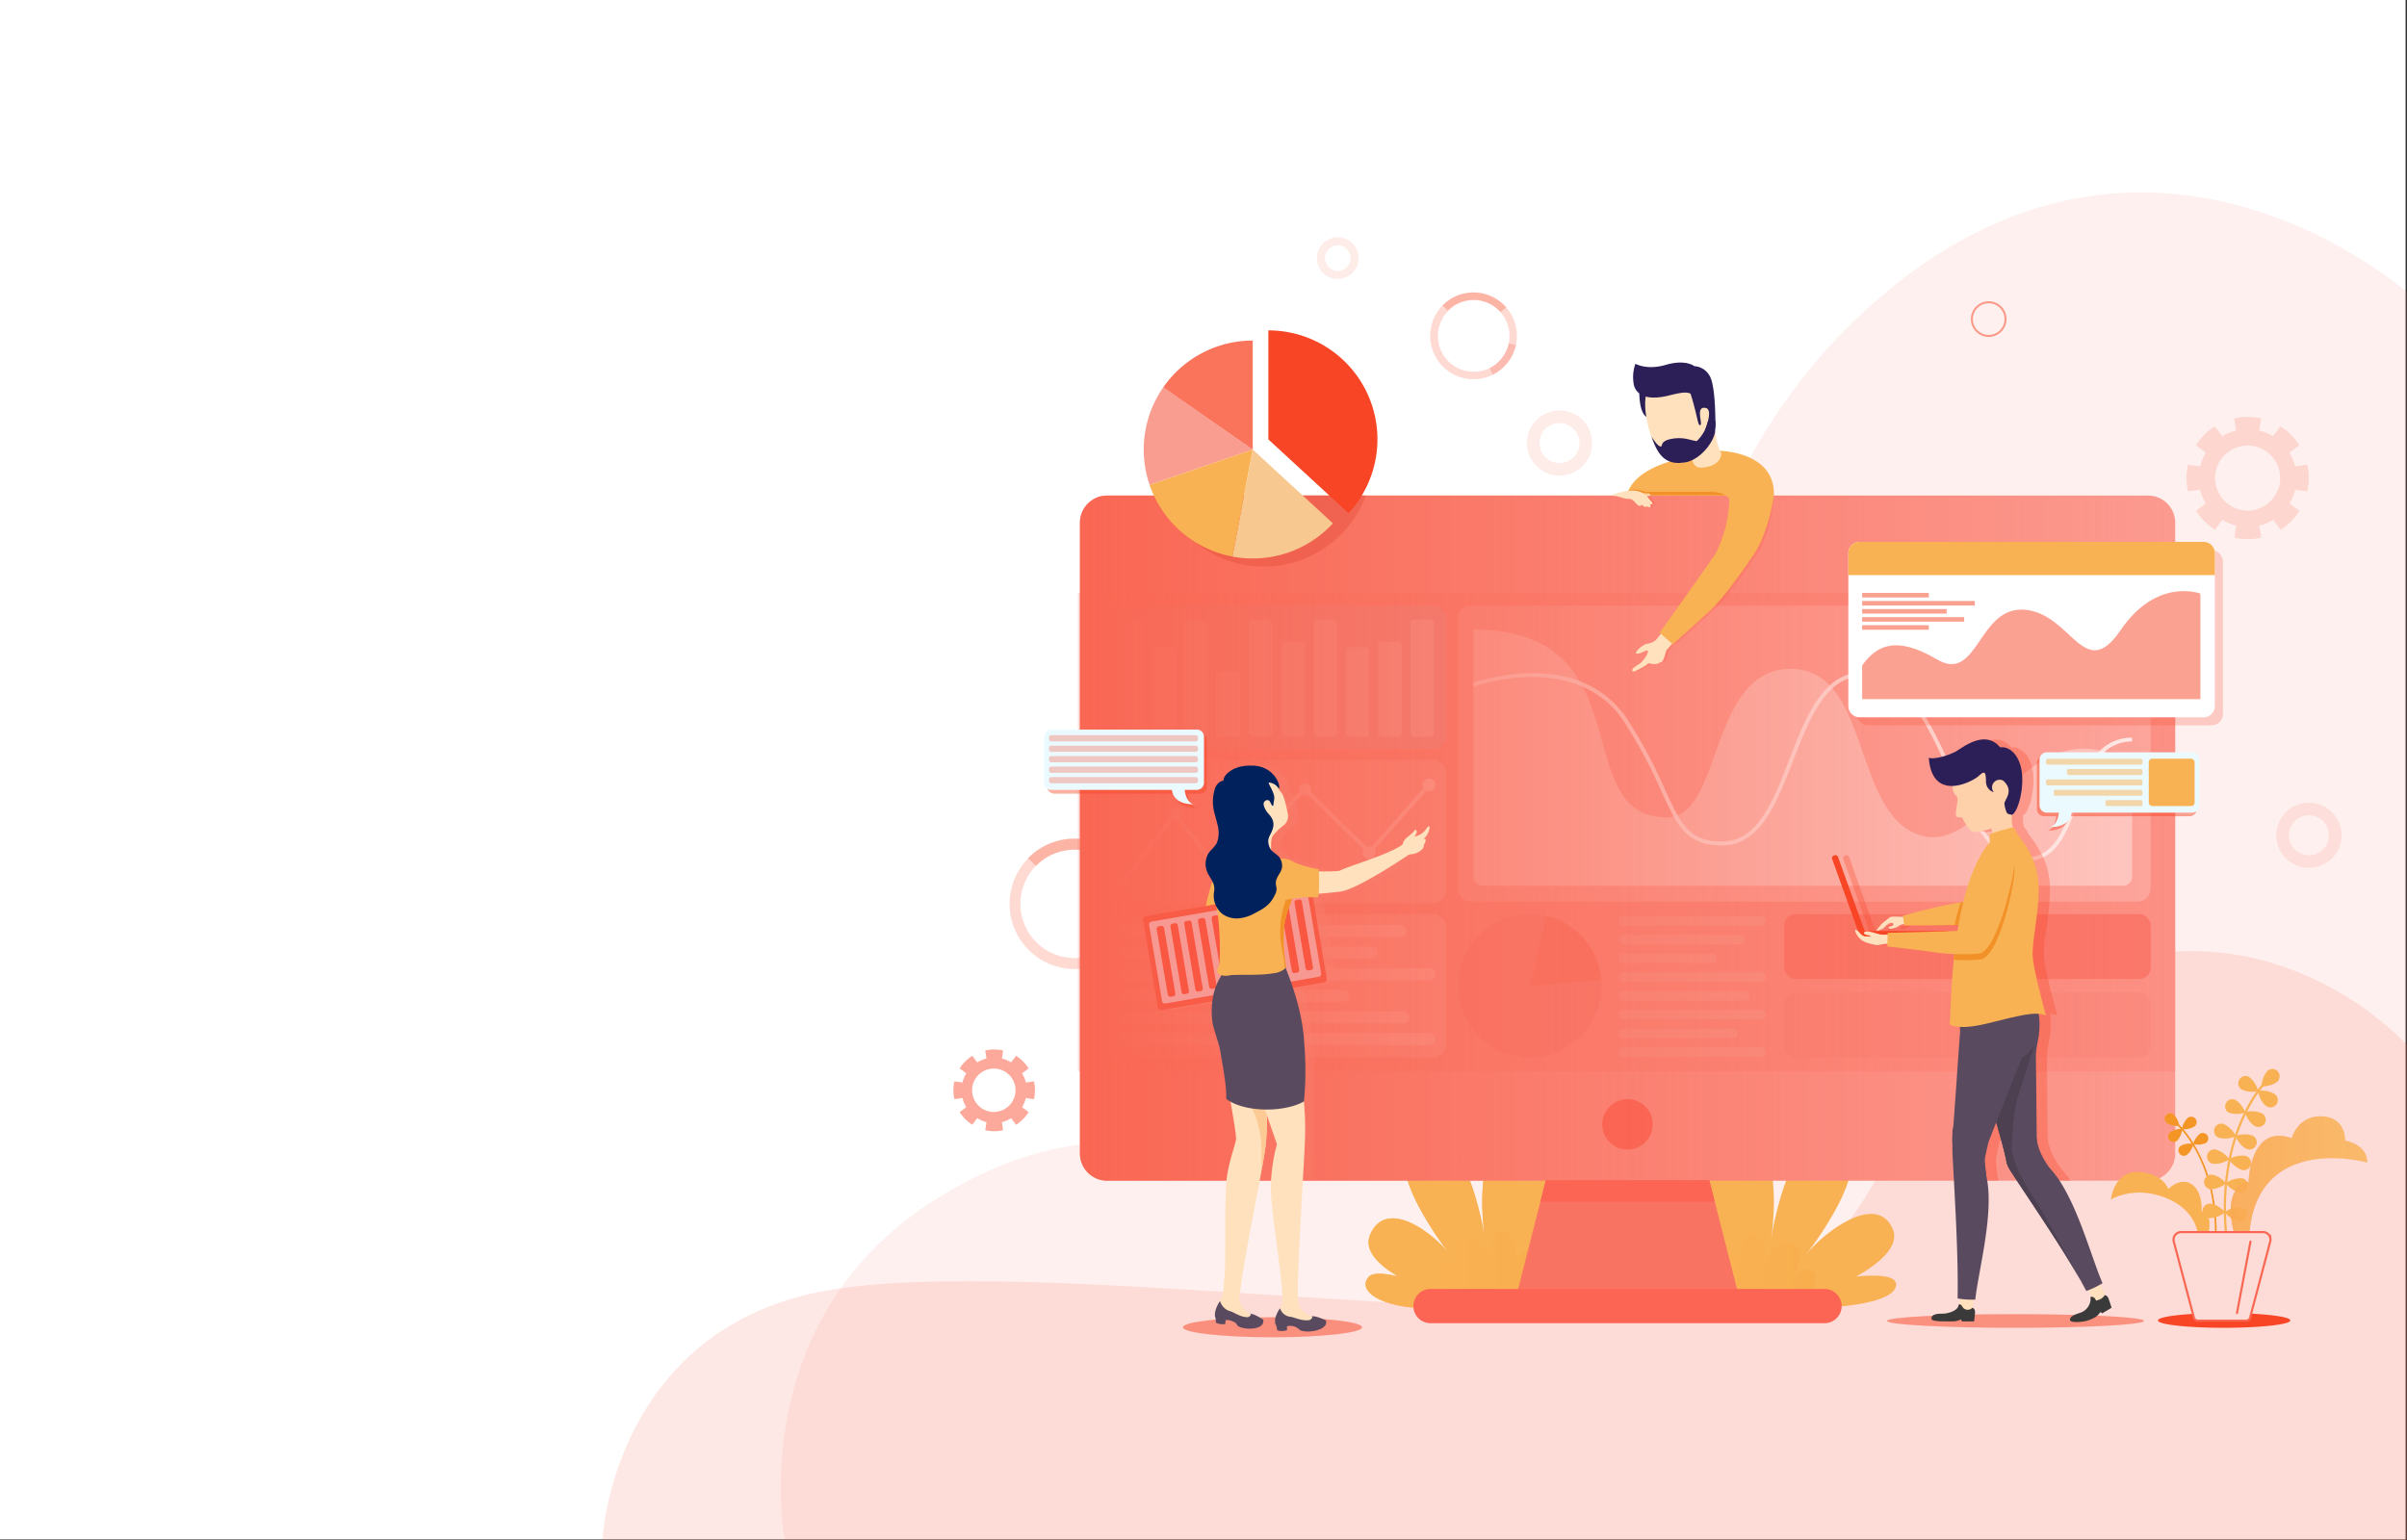 <svg xmlns="http://www.w3.org/2000/svg" xmlns:xlink="http://www.w3.org/1999/xlink" viewBox="0 0 596.61 381.83"><rect x="0" y="0" width="596.61" height="381.83" fill="#333333" stroke="none"/><defs><style>.cls-1{isolation:isolate;}.cls-2,.cls-22,.cls-23,.cls-24,.cls-29,.cls-30{fill:#fff;}.cls-21,.cls-3,.cls-4{fill:#f96753;}.cls-15,.cls-17,.cls-3{opacity:0.1;}.cls-14,.cls-4,.cls-65{opacity:0.15;}.cls-5{fill:url(#linear-gradient);}.cls-11,.cls-22,.cls-26,.cls-27,.cls-6,.cls-8,.cls-9{opacity:0.2;}.cls-35,.cls-37,.cls-47,.cls-54,.cls-6,.cls-60,.cls-63,.cls-65,.cls-66,.cls-8{mix-blend-mode:multiply;}.cls-6{fill:url(#linear-gradient-3);}.cls-7{fill:url(#linear-gradient-4);}.cls-8{fill:url(#linear-gradient-6);}.cls-10,.cls-11,.cls-12,.cls-13,.cls-14,.cls-37,.cls-47,.cls-54,.cls-55,.cls-58,.cls-60,.cls-62,.cls-63,.cls-65{fill:#f84525;}.cls-12{opacity:0.26;}.cls-13{opacity:0.46;}.cls-15,.cls-16,.cls-17,.cls-71,.cls-72{fill:none;stroke-miterlimit:10;}.cls-15,.cls-16,.cls-17{stroke:#f84525;}.cls-15{stroke-width:2px;}.cls-16{stroke-width:0.5px;}.cls-16,.cls-25,.cls-29,.cls-31,.cls-33,.cls-37,.cls-48,.cls-55{opacity:0.5;}.cls-17{stroke-width:3.13px;}.cls-18{fill:#f97362;}.cls-19{fill:#fc9a90;}.cls-20{fill:#fc6454;}.cls-23{opacity:0.39;}.cls-24{opacity:0.8;}.cls-25{fill:#f96050;}.cls-26{fill:#f77969;}.cls-27{fill:#9cd7ff;}.cls-28,.cls-30,.cls-35,.cls-47{opacity:0.3;}.cls-31{fill:#f77c72;}.cls-32{fill:#f97c6b;}.cls-33{fill:#f9a89d;}.cls-34{mix-blend-mode:overlay;fill:url(#linear-gradient-7);}.cls-36{fill:#f98070;}.cls-38{fill:#ffe1bd;}.cls-39{fill:#fccb95;}.cls-40{fill:#594a5f;}.cls-41,.cls-64{fill:#f9b253;}.cls-42{fill:#f95c46;}.cls-43{fill:#f79992;}.cls-44{fill:#f95741;}.cls-45{fill:#f29127;}.cls-46{fill:#00215b;}.cls-49{fill:#3a3a3a;}.cls-50{fill:#4c4051;}.cls-51{fill:#f4d4b3;}.cls-52{fill:#ffd1ab;}.cls-53{fill:#2c1e56;}.cls-54{opacity:0.22;}.cls-56{fill:#e54c38;opacity:0.4;}.cls-57{fill:#f99d91;}.cls-58{opacity:0.75;}.cls-59{fill:#f7c88f;}.cls-60{opacity:0.42;}.cls-61{fill:#ebfaff;}.cls-62{opacity:0.28;}.cls-63,.cls-66{opacity:0.47;}.cls-64{opacity:0.49;}.cls-66{fill:url(#linear-gradient-8);}.cls-67{opacity:0.58;fill:url(#linear-gradient-9);}.cls-68{fill:#f49625;}.cls-69{opacity:0.51;fill:url(#linear-gradient-10);}.cls-70{opacity:0.82;fill:url(#linear-gradient-11);}.cls-71,.cls-72{stroke:#f96753;stroke-width:0.53px;}.cls-72{stroke-linecap:round;}</style><linearGradient id="linear-gradient" x1="422.13" y1="360.06" x2="471.81" y2="360.06" gradientUnits="userSpaceOnUse"><stop offset="0" stop-color="#f9b253"/><stop offset="1" stop-color="#f9b253"/></linearGradient><linearGradient id="linear-gradient-3" x1="440.27" y1="372.19" x2="467.54" y2="372.19" gradientUnits="userSpaceOnUse"><stop offset="0" stop-color="#f9b253"/><stop offset="1" stop-color="#f49e37"/></linearGradient><linearGradient id="linear-gradient-4" x1="502.44" y1="360.16" x2="553.65" y2="360.16" xlink:href="#linear-gradient"/><linearGradient id="linear-gradient-6" x1="506.64" y1="373.13" x2="533.91" y2="373.13" xlink:href="#linear-gradient-3"/><linearGradient id="linear-gradient-7" x1="351.35" y1="264.98" x2="622.83" y2="264.98" gradientUnits="userSpaceOnUse"><stop offset="0" stop-color="#f96753"/><stop offset="1" stop-color="#f96753" stop-opacity="0"/></linearGradient><linearGradient id="linear-gradient-8" x1="490.8" y1="179.77" x2="492.66" y2="179.77" gradientUnits="userSpaceOnUse"><stop offset="0" stop-color="#f7941e"/><stop offset="1" stop-color="#f7941e" stop-opacity="0"/></linearGradient><linearGradient id="linear-gradient-9" x1="606.92" y1="355.27" x2="631.32" y2="355.27" xlink:href="#linear-gradient"/><linearGradient id="linear-gradient-10" x1="636.61" y1="348.35" x2="670.48" y2="348.35" gradientUnits="userSpaceOnUse"><stop offset="0" stop-color="#f96753"/><stop offset="1" stop-color="#f98053" stop-opacity="0"/></linearGradient><linearGradient id="linear-gradient-11" x1="636.61" y1="348.35" x2="670.48" y2="348.35" xlink:href="#linear-gradient"/></defs><title>venanalytics-banner</title><g class="cls-1"><g id="OBJECTS"><rect class="cls-2" width="596.26" height="381.69"/><path class="cls-3" d="M680.28,129.67S613.51,69.89,544,136c-77.1,73.33-34.77,202.85-99.39,206.5s-87.6-13.81-128.94,12c-48,30-37.5,84.48-37.5,84.48H680.28Z" transform="translate(-83.67 -57.17)"/><path class="cls-4" d="M680.28,316.3s-28.28-32-71.56-21c-65.09,16.61-47.39,72-95.39,83.34s-185-12.67-231.57,0S233,439,233,439H680.28Z" transform="translate(-83.67 -57.17)"/><path class="cls-5" d="M471.81,381l-4.16-14.12s6.33-26.85-7-28.06c-12.67-1.15-9.27,23-8.88,25.63-.43-2.71-5-29.55-16-25.47-12.33,4.58,7.47,29.46,7.47,29.46-4.44-5.75-15.89-14.26-19.92-5.26-1.76,3.93,2,7.58,6.82,10.45-3.08-.72-6.24-1.07-7.26.17-2.84,3.48,3,7.52,14.14,7.74,4,.08,6.09-.75,7.07-1.85l.22.07Z" transform="translate(-83.67 -57.17)"/><path class="cls-5" d="M471.81,381l-4.16-14.12s6.33-26.85-7-28.06c-12.67-1.15-9.27,23-8.88,25.63-.43-2.71-5-29.55-16-25.47-12.33,4.58,7.47,29.46,7.47,29.46-4.44-5.75-15.89-14.26-19.92-5.26-1.76,3.93,2,7.58,6.82,10.45-3.08-.72-6.24-1.07-7.26.17-2.84,3.48,3,7.52,14.14,7.74,4,.08,6.09-.75,7.07-1.85l.22.07Z" transform="translate(-83.67 -57.17)"/><path class="cls-6" d="M451.31,381.75s-13.87-5.36-10.52-10c2.11-2.92,6.18,2,6.18,2s-5.36-7-.72-9.15c4.81-2.22,7.4,5.87,7.4,5.87s-1.8-7.09,1.87-8.09,4,7.09,4,7.09,4.73-6.38,7.55-1.3c2.56,4.62-5.21,13.81-5.21,13.81" transform="translate(-83.67 -57.17)"/><path class="cls-7" d="M553.65,375.77c.23-2.55-5.49-2.55-9.89-2.09,5.84-3.31,10.94-7.61,9-11.91-4-9-17.14.92-21.59,6.67,0,0,19.81-24.88,7.48-29.46-11-4.08-15.61,22.76-16,25.47.4-2.59,3.8-26.78-8.87-25.63C500.41,340,502.57,381,502.57,381S552.81,384.68,553.65,375.77Z" transform="translate(-83.67 -57.17)"/><path class="cls-7" d="M553.65,375.77c.23-2.55-5.49-2.55-9.89-2.09,5.84-3.31,10.94-7.61,9-11.91-4-9-17.14.92-21.59,6.67,0,0,19.81-24.88,7.48-29.46-11-4.08-15.61,22.76-16,25.47.4-2.59,3.8-26.78-8.87-25.63C500.41,340,502.57,381,502.57,381S552.81,384.68,553.65,375.77Z" transform="translate(-83.67 -57.17)"/><path class="cls-8" d="M522.87,382.69s13.87-5.36,10.52-10c-2.11-2.91-6.18,2-6.18,2s5.36-7,.72-9.15c-4.81-2.22-7.4,5.86-7.4,5.86s1.79-7.08-1.87-8.08-3.95,7.08-3.95,7.08-4.73-6.37-7.55-1.29c-2.56,4.61,5.21,13.81,5.21,13.81" transform="translate(-83.67 -57.17)"/><g class="cls-9"><path class="cls-10" d="M362.24,270.64a16.16,16.16,0,1,0,3.64,14,16.35,16.35,0,0,0,.35-3.38A16.06,16.06,0,0,0,362.24,270.64Zm.95,13.44a13.47,13.47,0,0,1-7.15,9.21,13.25,13.25,0,0,1-6,1.42,13.44,13.44,0,1,1,13.43-13.44A13.74,13.74,0,0,1,363.19,284.08Z" transform="translate(-83.67 -57.17)"/></g><path class="cls-11" d="M365.88,284.65a16.23,16.23,0,0,1-8.61,11.1L356,293.29a13.47,13.47,0,0,0,7.15-9.21Z" transform="translate(-83.67 -57.17)"/><path class="cls-12" d="M362.24,270.64l-2.07,1.8a13.43,13.43,0,0,0-19.7-.58l-2-1.93a16.17,16.17,0,0,1,23.73.71Z" transform="translate(-83.67 -57.17)"/><g class="cls-9"><path class="cls-10" d="M457,133.37a10.75,10.75,0,1,0,2.42,9.32,11.08,11.08,0,0,0,.23-2.25A10.71,10.71,0,0,0,457,133.37Zm.63,8.94a9,9,0,0,1-4.76,6.13,8.87,8.87,0,1,1,4.76-6.13Z" transform="translate(-83.67 -57.17)"/></g><path class="cls-11" d="M459.43,142.69a10.77,10.77,0,0,1-5.73,7.38l-.82-1.63a9,9,0,0,0,4.76-6.13Z" transform="translate(-83.67 -57.17)"/><path class="cls-12" d="M457,133.37l-1.38,1.2a8.92,8.92,0,0,0-13.11-.39l-1.3-1.28a10.74,10.74,0,0,1,15.79.47Z" transform="translate(-83.67 -57.17)"/><path class="cls-13" d="M337,323.29l1.64-1.22a10.16,10.16,0,0,0-3.13-3.13l-1.22,1.64a7.92,7.92,0,0,0-2.28-.95l.3-2a10.21,10.21,0,0,0-2.22-.25,10,10,0,0,0-2.21.25l.3,2a8,8,0,0,0-2.29.95l-1.22-1.64a10.16,10.16,0,0,0-3.13,3.13l1.64,1.22a8,8,0,0,0-.94,2.28l-2-.29a9.89,9.89,0,0,0,0,4.42l2-.29a8,8,0,0,0,.94,2.28l-1.64,1.22a10.16,10.16,0,0,0,3.13,3.13l1.22-1.64a8,8,0,0,0,2.29,1l-.3,2a10,10,0,0,0,2.21.25,10.21,10.21,0,0,0,2.22-.25l-.3-2a7.92,7.92,0,0,0,2.28-1l1.22,1.64a10.16,10.16,0,0,0,3.13-3.13L337,331.69a8,8,0,0,0,.95-2.28l2,.29a9.89,9.89,0,0,0,0-4.42l-2,.29A8,8,0,0,0,337,323.29ZM330,332.87a5.38,5.38,0,1,1,5.38-5.38A5.38,5.38,0,0,1,330,332.87Z" transform="translate(-83.67 -57.17)"/><path class="cls-14" d="M651.14,169.4l2.46-1.83a15.21,15.21,0,0,0-4.69-4.69l-1.83,2.46a12.07,12.07,0,0,0-3.43-1.42l.45-3a15.08,15.08,0,0,0-6.64,0l.44,3a12.12,12.12,0,0,0-3.42,1.42l-1.83-2.46a15.21,15.21,0,0,0-4.69,4.69l2.46,1.83a12.12,12.12,0,0,0-1.42,3.42l-3-.44a15.08,15.08,0,0,0,0,6.64l3-.45a12.07,12.07,0,0,0,1.42,3.43L628,183.83a15.21,15.21,0,0,0,4.69,4.69l1.83-2.46a12.12,12.12,0,0,0,3.42,1.42l-.44,3a15.08,15.08,0,0,0,6.64,0l-.45-3a12.07,12.07,0,0,0,3.43-1.42l1.83,2.46a15.21,15.21,0,0,0,4.69-4.69L651.14,182a12.07,12.07,0,0,0,1.42-3.43l3,.45a15.08,15.08,0,0,0,0-6.64l-3,.44A12.12,12.12,0,0,0,651.14,169.4Zm-10.36,14.36a8.06,8.06,0,1,1,8.06-8.06A8.06,8.06,0,0,1,640.78,183.76Z" transform="translate(-83.67 -57.17)"/><path class="cls-15" d="M419.43,121.17a4.17,4.17,0,1,1-4.16-4.17A4.16,4.16,0,0,1,419.43,121.17Z" transform="translate(-83.67 -57.17)"/><path class="cls-16" d="M580.77,136.29a4.17,4.17,0,1,1-4.17-4.17A4.16,4.16,0,0,1,580.77,136.29Z" transform="translate(-83.67 -57.17)"/><circle class="cls-17" cx="386.55" cy="109.85" r="6.52"/><path class="cls-17" d="M662.49,264.26a6.52,6.52,0,1,1-6.52-6.51A6.52,6.52,0,0,1,662.49,264.26Z" transform="translate(-83.67 -57.17)"/><polygon class="cls-18" points="431.04 321.55 375.8 321.55 381.8 297.96 383.16 292.61 385.8 282.25 421.04 282.25 423.68 292.61 425.04 297.96 431.04 321.55"/><path class="cls-19" d="M622.83,186.78V343.17a6.74,6.74,0,0,1-6.74,6.74h-258a6.74,6.74,0,0,1-6.74-6.74V186.78a6.74,6.74,0,0,1,6.74-6.74h258A6.74,6.74,0,0,1,622.83,186.78Z" transform="translate(-83.67 -57.17)"/><polygon class="cls-20" points="425.04 297.96 381.8 297.96 383.16 292.61 423.68 292.61 425.04 297.96"/><path class="cls-20" d="M535.9,385.24H438.26A4.24,4.24,0,0,1,434,381h0a4.24,4.24,0,0,1,4.24-4.24H535.9a4.24,4.24,0,0,1,4.25,4.24h0A4.24,4.24,0,0,1,535.9,385.24Z" transform="translate(-83.67 -57.17)"/><g class="cls-9"><rect class="cls-21" x="267.17" y="147.01" width="271.99" height="118.67"/></g><path class="cls-20" d="M487.07,342.2h0a6.28,6.28,0,0,1-6.26-6.26h0a6.28,6.28,0,0,1,6.26-6.26h0a6.28,6.28,0,0,1,6.26,6.26h0A6.28,6.28,0,0,1,487.07,342.2Z" transform="translate(-83.67 -57.17)"/><rect class="cls-22" x="361.25" y="150.18" width="171.84" height="73.38" rx="3.28"/><path class="cls-23" d="M612.15,246.64v27.89a2.26,2.26,0,0,1-2.26,2.25H451.16a2.26,2.26,0,0,1-2.26-2.25V213.27c14.66,0,22,5.48,26.24,12.68q.42.69.78,1.41c7.24,13.7,5.06,32.48,21,32.48a6.55,6.55,0,0,0,1.68-.21,4.68,4.68,0,0,0,1-.32c10.71-4.51,9-36.52,28.09-36.29a12.85,12.85,0,0,1,9.51,4.1c.23.25.46.5.68.77,8.53,10,8.65,32.32,21.75,36.37,4.72,1.46,8.89-.52,13-3.79.26-.21.53-.42.79-.65,8.71-7.23,17.37-19.59,30.81-16.56l1.18.3A28.1,28.1,0,0,1,612.15,246.64Z" transform="translate(-83.67 -57.17)"/><path class="cls-24" d="M612.16,241a10,10,0,0,0-6.78,2.55c-3.24,2.87-5,7.77-6.68,12.56-2.55,7.17-5.18,14.57-12.87,14.57-.41,0-.84,0-1.28-.06-5-.49-8.7-4.57-11.95-10.16-2-3.46-3.87-7.51-5.75-11.66-5.32-11.67-10.83-23.74-21-24h-.34a11.07,11.07,0,0,0-7.7,3.11c-4.29,3.91-7,11-9.69,17.86-3.95,10.21-8,20.77-17.24,21-6.62.14-9.63-2.36-12.33-7.1-1-1.84-2-4-3.18-6.51a120.18,120.18,0,0,0-9-16.83,23.47,23.47,0,0,0-10.5-8.93c-10.62-4.63-23.12-1.24-27,0v-1c4.18-1.32,15.86-4.31,26.24-.39a24.51,24.51,0,0,1,12.11,9.8,120.18,120.18,0,0,1,9.06,16.95c1.18,2.58,2.19,4.79,3.25,6.61,2.54,4.39,5.33,6.56,11.33,6.42,8.54-.2,12.32-10,16.33-20.34,2.72-7,5.49-14.21,9.94-18.27a12,12,0,0,1,8.74-3.33c10.78.29,16.41,12.65,21.86,24.61,1.86,4.06,3.66,8,5.63,11.42,3.12,5.42,6.62,9.35,11.26,9.81,7.92.78,10.44-6.32,13.11-13.85,1.66-4.69,3.36-9.47,6.44-12.52a10.93,10.93,0,0,1,7.94-3.25Z" transform="translate(-83.67 -57.17)"/><rect class="cls-25" x="442.23" y="226.66" width="90.86" height="16.08" rx="2.79"/><rect class="cls-26" x="442.23" y="246.09" width="90.86" height="16.08" rx="2.79"/><rect class="cls-27" x="274.14" y="150.18" width="84.33" height="35.51" rx="3.28"/><g class="cls-28"><rect class="cls-2" x="341.59" y="159.09" width="5.83" height="23.58" rx="0.83"/><rect class="cls-2" x="349.6" y="153.57" width="5.83" height="29.1" rx="0.92"/><rect class="cls-2" x="277.48" y="153.57" width="5.83" height="29.1" rx="0.92"/><rect class="cls-2" x="285.49" y="160.47" width="5.83" height="22.21" rx="0.8"/><rect class="cls-2" x="293.51" y="153.57" width="5.83" height="29.1" rx="0.92"/><rect class="cls-2" x="301.52" y="166.61" width="5.83" height="16.07" rx="0.68"/><rect class="cls-2" x="309.53" y="153.57" width="5.83" height="29.1" rx="0.92"/><rect class="cls-2" x="317.55" y="159.09" width="5.83" height="23.58" rx="0.83"/><rect class="cls-2" x="325.56" y="153.57" width="5.83" height="29.1" rx="0.92"/><rect class="cls-2" x="333.58" y="160.47" width="5.83" height="22.21" rx="0.8"/></g><rect class="cls-22" x="274.14" y="188.42" width="84.33" height="35.51" rx="3.28"/><rect class="cls-22" x="274.14" y="226.66" width="84.33" height="35.51" rx="3.28"/><path class="cls-29" d="M437.9,250.2a1.59,1.59,0,0,0-1.59,1.58,1.61,1.61,0,0,0,.22.79l-12.89,14.56a1.55,1.55,0,0,0-1.24,0l-13.88-13.64a1.52,1.52,0,0,0,.15-.65,1.59,1.59,0,0,0-3.17,0,1.64,1.64,0,0,0,.15.67l-17.84,19.26a1.59,1.59,0,0,0-.91-.29,1.52,1.52,0,0,0-.76.21L376.38,260a1.63,1.63,0,0,0,.3-.92,1.59,1.59,0,1,0-3.17,0,1.56,1.56,0,0,0,.21.77L362.78,274a1.46,1.46,0,0,0-.55-.11,1.59,1.59,0,1,0,1.58,1.59,1.52,1.52,0,0,0-.25-.85l10.9-14.13a1.65,1.65,0,0,0,.63.13,1.45,1.45,0,0,0,.47-.08l9.89,12.88a1.61,1.61,0,0,0-.13.63,1.59,1.59,0,0,0,3.17,0,1.45,1.45,0,0,0-.08-.47l17.94-19.36a1.65,1.65,0,0,0,.73.19,1.62,1.62,0,0,0,.76-.2l13.82,13.58a1.59,1.59,0,1,0,2.74-.05l12.87-14.54a1.61,1.61,0,0,0,.63.12,1.58,1.58,0,1,0,0-3.16Z" transform="translate(-83.67 -57.17)"/><rect class="cls-30" x="277.23" y="229.34" width="71.33" height="3" rx="1.43"/><rect class="cls-30" x="277.23" y="234.7" width="64.17" height="3" rx="1.36"/><path class="cls-30" d="M438,300.23H362.4a1.5,1.5,0,0,1-1.5-1.5h0a1.5,1.5,0,0,1,1.5-1.5H438a1.5,1.5,0,0,1,1.5,1.5h0A1.5,1.5,0,0,1,438,300.23Z" transform="translate(-83.67 -57.17)"/><rect class="cls-30" x="277.23" y="245.41" width="57.08" height="3" rx="1.28"/><rect class="cls-30" x="277.23" y="250.76" width="72.08" height="3" rx="1.44"/><path class="cls-30" d="M438,316.29H362.4a1.5,1.5,0,0,1-1.5-1.5h0a1.5,1.5,0,0,1,1.5-1.5H438a1.5,1.5,0,0,1,1.5,1.5h0A1.5,1.5,0,0,1,438,316.29Z" transform="translate(-83.67 -57.17)"/><path class="cls-31" d="M480.64,301.59a17.76,17.76,0,1,1-17.75-17.75,17.36,17.36,0,0,1,4.1.48,17.75,17.75,0,0,1,13.59,15.86Q480.64,300.89,480.64,301.59Z" transform="translate(-83.67 -57.17)"/><path class="cls-32" d="M480.58,300.18l-17.69,1.41,4.1-17.27A17.75,17.75,0,0,1,480.58,300.18Z" transform="translate(-83.67 -57.17)"/><path class="cls-33" d="M520.16,286.66H486a1.18,1.18,0,0,1-1.17-1.17h0a1.17,1.17,0,0,1,1.17-1.17h34.16a1.17,1.17,0,0,1,1.17,1.17h0A1.17,1.17,0,0,1,520.16,286.66Z" transform="translate(-83.67 -57.17)"/><rect class="cls-33" x="401.17" y="231.79" width="31.37" height="2.34" rx="1.08"/><rect class="cls-33" x="401.17" y="236.45" width="24.25" height="2.34" rx="0.95"/><path class="cls-33" d="M520.16,300.61H486a1.17,1.17,0,0,1-1.17-1.17h0a1.17,1.17,0,0,1,1.17-1.17h34.16a1.17,1.17,0,0,1,1.17,1.17h0A1.17,1.17,0,0,1,520.16,300.61Z" transform="translate(-83.67 -57.17)"/><rect class="cls-33" x="401.17" y="245.75" width="32.5" height="2.34" rx="1.1"/><path class="cls-33" d="M520.16,309.91H486a1.17,1.17,0,0,1-1.17-1.17h0a1.18,1.18,0,0,1,1.17-1.17h34.16a1.17,1.17,0,0,1,1.17,1.17h0A1.17,1.17,0,0,1,520.16,309.91Z" transform="translate(-83.67 -57.17)"/><rect class="cls-33" x="401.17" y="255.05" width="29.5" height="2.34" rx="1.05"/><path class="cls-33" d="M520.16,319.22H486a1.18,1.18,0,0,1-1.17-1.17h0a1.17,1.17,0,0,1,1.17-1.17h34.16a1.17,1.17,0,0,1,1.17,1.17h0A1.17,1.17,0,0,1,520.16,319.22Z" transform="translate(-83.67 -57.17)"/><path class="cls-34" d="M622.83,186.78V343.17a6.74,6.74,0,0,1-6.74,6.74h-258a6.74,6.74,0,0,1-6.74-6.74V186.78a6.74,6.74,0,0,1,6.74-6.74h258A6.74,6.74,0,0,1,622.83,186.78Z" transform="translate(-83.67 -57.17)"/><g class="cls-35"><path class="cls-36" d="M440.58,262.33c.09-.38-.35-.49-.81.26a4.26,4.26,0,0,1-2.88,1.92c-.08-.2.2-.27.4-.71s.08-.83-.13-.91-.54.5-.67.6L435,264.73a3.16,3.16,0,0,0-1.06,1.44s0,.18-.07.36c-3.25,2.48-14,5.58-15.44,6.46a25.31,25.31,0,0,1-5.35.24c0-.34,0-.55,0-.55s-4.44-.74-6.56-2a4.8,4.8,0,0,0-3-.6,4.13,4.13,0,0,0-.32-.49l-.06-.08c-.54-.63-1.34-1-1.83-1.62a8.49,8.49,0,0,1,.34-3.42,14.51,14.51,0,0,1,2.94-2.83,3,3,0,0,0,.74-3.16,23.71,23.71,0,0,0-1.1-4.2c-.25-.51-.69-.86-.92-1.31a1.83,1.83,0,0,1-.13-.24c.63-.71-1.21-5.87-6.88-5.73a9.77,9.77,0,0,0-4.19.78c-1.27.64-2.69,1.79-2.6,2.93-2,.39-2.29,2.43-2.45,3.2a10.21,10.21,0,0,0-.12,3.31c.21,1.63.82,3.19,1.14,4.8a7,7,0,0,1-.18,4c-.5,1.2-1.69,1.85-2.3,3a5.32,5.32,0,0,0,.07,4.82c.36.67.74,1.24,1,1.82a58.93,58.93,0,0,0-1.65,6.07L370.2,284.3a.81.81,0,0,0-.66.93l3.69,21.7a.8.8,0,0,0,.93.65l12.56-2.13a20.58,20.58,0,0,0,0,5.14c.2,1.47,1.68,5.51,1.91,7,.52,3.35,1.59,8.26,1.53,12.07a8.36,8.36,0,0,0,1,.66,87.84,87.84,0,0,1,1.38,9.41c-.2,1.43-1.78,5.45-2.32,9.66,0,.17,0,.35-.06.55h8.24c.57-3,1-5.68,1.33-7.71h0c.07-.51.13-1,.18-1.38,0,0,0-.09,0-.12,0-.23,0-.44.06-.64,0-.35.05-.72.08-1.1,0-.11,0-.23,0-.34,0-.31,0-.63,0-1,0-.09,0-.18,0-.28,0-.41,0-.83,0-1.28,0-.13,0-.27,0-.4,0-.34,0-.68,0-1,0-.16,0-.32,0-.48v-.4l2.45,7.09a45.1,45.1,0,0,0-1.46,9.05h7.89c.25-4.56.46-8.35.53-10.16a78.91,78.91,0,0,0-.25-9.52h0a84,84,0,0,0,.05-14.65,53.28,53.28,0,0,0-2.79-13.52l7.75-1.32a.79.79,0,0,0,.65-.92l-3.42-20.17a10.67,10.67,0,0,1,1.2.06,6.5,6.5,0,0,0,.17-.93c2.8-.24,5.13-.49,5.71-.6,4.54-.89,15.83-8.53,16.82-9.21a4.49,4.49,0,0,0,3.32-1.43,1.48,1.48,0,0,0,.25-.95c.32-.38.88-1.72-.09-1.44A4.11,4.11,0,0,0,440.58,262.33Z" transform="translate(-83.67 -57.17)"/></g><path class="cls-37" d="M421.28,386.26c0,1.37-9.94,2.48-22.21,2.48s-22.2-1.11-22.2-2.48,9.94-2.49,22.2-2.49S421.28,384.89,421.28,386.26Z" transform="translate(-83.67 -57.17)"/><path class="cls-38" d="M396.79,307l-10.57-8.49a19.78,19.78,0,0,0-.51,12.24c1,3.08-.06,5.27.46,6.73s4.07,20.76,3.87,22.19-1.77,5.45-2.31,9.66c-.65,5.05-.13,21.46-.62,25.83s3.54,5,3.73,3.53c1.59-12.63,6.11-32.36,6.65-38.67S397.48,322.23,396.79,307Z" transform="translate(-83.67 -57.17)"/><path class="cls-39" d="M397.12,319.43l-4.26,10.45a23.12,23.12,0,0,1,3.4,10.76c.13,2,0,4,.1,6a2.14,2.14,0,0,0,.07.43c.53-3,.93-5.42,1.06-7,.39-4.45.23-11.52-.15-20.64Z" transform="translate(-83.67 -57.17)"/><path class="cls-38" d="M391.44,374.66s-.86,4.59-.58,5.16a7.94,7.94,0,0,0,2.21,2.84c1,.61,3.26,1.32,3.45,1.6a.69.69,0,0,1-.11.93,4.61,4.61,0,0,1-3.15.88c-3-.42-3.36-1.75-5.12-1.92-.31,0-.86.43-1.71,0a2,2,0,0,1-1.22-1.9,8.74,8.74,0,0,1,1.26-3.26c.48-.94.73-5.21.73-5.21" transform="translate(-83.67 -57.17)"/><path class="cls-40" d="M396.65,385.41c.21-.38.25-1,.05-1.09a18,18,0,0,0-1.9-1.08c-.6-.26-1.53-.47-1.2-.3s-.25.84-.8.82c-1.89-.07-3.31-1.29-4.39-1.54a3.66,3.66,0,0,1-2.33-2.46,7.2,7.2,0,0,0-1.07,2.15,3.79,3.79,0,0,0-.19,1.63,3.71,3.71,0,0,1,.21,1.54,2.93,2.93,0,0,0,1.12.38,4.66,4.66,0,0,0,1.21,0l.11-1a4.2,4.2,0,0,1,1,.07,5.21,5.21,0,0,1,1.48.65c.22.25.41.72.7.86a6,6,0,0,0,2.49.55C395.12,386.67,396.29,386.06,396.65,385.41Z" transform="translate(-83.67 -57.17)"/><path class="cls-38" d="M412,384.43c-.23-.24-2.63-.61-3.76-1.06a6.52,6.52,0,0,1-2.66-2.48,27.83,27.83,0,0,1-.21-5c.14-9,1.57-30.88,1.76-36.13.32-9.12-1-18.52-4.61-33.11l-13.16-9.9s-3.59,6.84-2.3,13.33c.75,3.76,3.88,4.31,4.42,5.77s8.69,25,8.69,25a44.32,44.32,0,0,0-1.52,10.72c0,4.78,2.29,19.18,2.74,24.67.06,1.07.27,3.64,0,4.46-.37,1-1.35,2.19-1.29,3.45a2,2,0,0,0,1.5,1.71c.93.27,1.44-.27,1.76-.28,1.84-.1,2.36,1.16,5.54,1.13a5.09,5.09,0,0,0,3.15-1.34A.69.69,0,0,0,412,384.43Z" transform="translate(-83.67 -57.17)"/><path class="cls-40" d="M412.28,385.55c.17-.41.14-1-.09-1.08a19.64,19.64,0,0,0-2.1-.79c-.65-.16-1.64-.23-1.27-.12s-.16.88-.73.94c-2,.21-3.59-.78-4.73-.86a3,3,0,0,1-2.4-2.1,7.51,7.51,0,0,0-1.15,2.3,3.49,3.49,0,0,0,0,1.64,3.62,3.62,0,0,1,.41,1.5,3.07,3.07,0,0,0,1.21.2,4.67,4.67,0,0,0,1.24-.19v-1a5,5,0,0,1,1-.08,3.36,3.36,0,0,1,1.63.56c.27.2.56.54.88.62a6.53,6.53,0,0,0,2.58.16C410.86,387,412,386.25,412.28,385.55Z" transform="translate(-83.67 -57.17)"/><path class="cls-38" d="M433,269a4.47,4.47,0,0,0,3.34-1.43,1.55,1.55,0,0,0,.25-.95c.32-.38.87-1.72-.09-1.44a4.1,4.1,0,0,0,1.51-2.81c.09-.38-.34-.49-.8.26a4.26,4.26,0,0,1-2.88,1.92c-.08-.2.19-.27.4-.71s.08-.83-.14-.91-.54.5-.67.6l-1.45,1.24a3,3,0,0,0-1.06,1.44c0,.11-.3,1.23.18,1.07" transform="translate(-83.67 -57.17)"/><path class="cls-38" d="M401.31,279.3c4.91-.06,13.69-.89,14.89-1.13,4.76-.93,16.91-9.26,16.91-9.26a2.31,2.31,0,0,0-1.62-2.48c-3.08,2.5-14.12,5.66-15.59,6.56-.95.58-16.37-.06-16.37-.06" transform="translate(-83.67 -57.17)"/><path class="cls-41" d="M385,273.28a62.56,62.56,0,0,0-2.76,10.05l5,.8V277" transform="translate(-83.67 -57.17)"/><rect class="cls-42" x="368.53" y="280.71" width="42.47" height="23.61" rx="0.8" transform="translate(-127.16 12.25) rotate(-9.64)"/><path class="cls-43" d="M410.52,299.35l-38,6.63a.71.71,0,0,1-.81-.57l-3.21-18.92a.71.71,0,0,1,.57-.81l38.05-6.62a.71.71,0,0,1,.81.57l3.21,18.92A.69.69,0,0,1,410.52,299.35Z" transform="translate(-83.67 -57.17)"/><path class="cls-44" d="M374.46,304.21l-.63.11a.61.61,0,0,1-.7-.49l-2.77-16.3a.61.61,0,0,1,.5-.69l.63-.11a.62.62,0,0,1,.7.5L375,303.52A.6.6,0,0,1,374.46,304.21Z" transform="translate(-83.67 -57.17)"/><path class="cls-44" d="M377.88,303.56l-.64.11a.61.61,0,0,1-.69-.5l-2.77-16.29a.6.6,0,0,1,.49-.69l.64-.11a.59.59,0,0,1,.69.49l2.77,16.29A.6.6,0,0,1,377.88,303.56Z" transform="translate(-83.67 -57.17)"/><path class="cls-44" d="M381.3,302.9l-.64.11a.59.59,0,0,1-.69-.49l-2.77-16.29a.6.6,0,0,1,.49-.7l.64-.11a.61.61,0,0,1,.69.5l2.77,16.29A.6.6,0,0,1,381.3,302.9Z" transform="translate(-83.67 -57.17)"/><path class="cls-44" d="M384.71,302.25l-.63.11a.62.62,0,0,1-.7-.5l-2.77-16.29a.6.6,0,0,1,.5-.69l.63-.11a.6.6,0,0,1,.7.49l2.77,16.3A.61.61,0,0,1,384.71,302.25Z" transform="translate(-83.67 -57.17)"/><path class="cls-44" d="M388.13,301.6l-.64.1a.6.6,0,0,1-.69-.49L384,284.92a.62.62,0,0,1,.49-.7l.64-.1a.59.59,0,0,1,.69.49l2.77,16.29A.6.6,0,0,1,388.13,301.6Z" transform="translate(-83.67 -57.17)"/><path class="cls-10" d="M391.55,300.94l-.64.11a.6.6,0,0,1-.69-.5l-2.77-16.29a.59.59,0,0,1,.49-.69l.64-.11a.61.61,0,0,1,.69.49l2.77,16.3A.61.61,0,0,1,391.55,300.94Z" transform="translate(-83.67 -57.17)"/><path class="cls-10" d="M395,300.29l-.63.1a.6.6,0,0,1-.7-.49l-2.77-16.29a.62.62,0,0,1,.5-.7l.63-.1a.6.6,0,0,1,.7.49l2.77,16.29A.62.62,0,0,1,395,300.29Z" transform="translate(-83.67 -57.17)"/><path class="cls-10" d="M398.38,299.63l-.64.11a.61.61,0,0,1-.69-.49L394.28,283a.61.61,0,0,1,.49-.69l.64-.11a.6.6,0,0,1,.69.49l2.77,16.3A.59.59,0,0,1,398.38,299.63Z" transform="translate(-83.67 -57.17)"/><path class="cls-10" d="M401.8,299l-.64.1a.59.59,0,0,1-.69-.49L397.7,282.3a.6.6,0,0,1,.49-.7l.64-.1a.6.6,0,0,1,.69.49l2.77,16.29A.62.62,0,0,1,401.8,299Z" transform="translate(-83.67 -57.17)"/><path class="cls-44" d="M405.21,298.32l-.63.11a.61.61,0,0,1-.7-.49l-2.77-16.3a.61.61,0,0,1,.5-.69l.63-.11a.62.62,0,0,1,.7.5l2.77,16.29A.6.6,0,0,1,405.21,298.32Z" transform="translate(-83.67 -57.17)"/><path class="cls-44" d="M408.63,297.67l-.64.11a.61.61,0,0,1-.69-.5L404.53,281a.6.6,0,0,1,.49-.69l.64-.11a.59.59,0,0,1,.69.49L409.12,297A.6.6,0,0,1,408.63,297.67Z" transform="translate(-83.67 -57.17)"/><path class="cls-40" d="M388.49,296.7c-3.64,3.14-5,8.34-4.3,13.89.19,1.47,1.68,5.51,1.91,7,.52,3.35,1.59,8.26,1.52,12.07,4.88,3.54,14.78,3.23,19.26.59a82.09,82.09,0,0,0,.05-14.65c-.53-9.63-4.82-18.61-4.91-19.41" transform="translate(-83.67 -57.17)"/><path class="cls-41" d="M401.89,287.51a45,45,0,0,0,.24,7.3,15.74,15.74,0,0,1,.24,1.92,1.11,1.11,0,0,1-.39.75,5.25,5.25,0,0,1-2.64,1c-3.61.65-9.32.21-10.93.53s-3.07-.21-3.07-1.13c0-.64.59-1,.64-2.26a74.87,74.87,0,0,0-.48-11.86,46.89,46.89,0,0,1-.62-16l11-3.14c.85.15.48,2.74,1.33,2.88.62.09,4.11,3.41,5.1,7.33a15.41,15.41,0,0,1,1.28,2.54,4.54,4.54,0,0,1,0,3.49A24.41,24.41,0,0,0,401.89,287.51Z" transform="translate(-83.67 -57.17)"/><path class="cls-45" d="M401.89,287.51a45,45,0,0,0,.24,7.3,15.74,15.74,0,0,1,.24,1.92,1.11,1.11,0,0,1-.39.75h0c.33-.73-.45-4.35-.79-6.38a23,23,0,0,1,.48-8.48c.72-2.49,1-3.67,1-3.67s.57-.85,1-1.5a4.54,4.54,0,0,1,0,3.49A24.41,24.41,0,0,0,401.89,287.51Z" transform="translate(-83.67 -57.17)"/><path class="cls-41" d="M400.71,270.13a4.84,4.84,0,0,1,3.25.56c2.13,1.25,6.57,2,6.57,2s.34,5.07-.21,7a26.92,26.92,0,0,0-5.84.24c-4.53.49-10.56,3.49-10.56,3.49" transform="translate(-83.67 -57.17)"/><path class="cls-38" d="M400.74,253c-1.08-2.07-2.79-5-6.89-4.59s-7.61,3-7.56,6.06,2.13,6.77,2.93,8.9a14,14,0,0,1,.46,5.28l9.09-.33s-.24-2.77.32-3.82a14.38,14.38,0,0,1,2.93-2.83,3,3,0,0,0,.75-3.16,23.71,23.71,0,0,0-1.1-4.2C401.41,253.78,401,253.43,400.74,253Z" transform="translate(-83.67 -57.17)"/><path class="cls-46" d="M400.58,269.52c-.55-.65-1.4-1-1.89-1.68a3.83,3.83,0,0,1-.65-2.46,4.75,4.75,0,0,1,.55-1.39c1-2,1.05-3.28-.36-4.89a5.76,5.76,0,0,1-1.16-1.74c-.21-.6-.37-1.25.2-1.61a.78.78,0,0,1,1.05,0c.23.2.87,2.1,1,.8s.58-1.57-.51-3.81c-.13-.27-.74-1.31-.65-1.55a3.06,3.06,0,0,1,2.47,1.54c.63-.71-1.21-5.87-6.88-5.73a9.77,9.77,0,0,0-4.19.78c-1.27.64-2.69,1.79-2.61,2.93-2,.39-2.29,2.43-2.44,3.2a9.73,9.73,0,0,0-.12,3.32c.21,1.62.82,3.18,1.14,4.79a7.05,7.05,0,0,1-.19,4c-.49,1.2-1.68,1.85-2.29,3a5.26,5.26,0,0,0,.07,4.82c.78,1.48,1.76,2.46,1.5,4.28a5.84,5.84,0,0,0,1.92,5.56,6,6,0,0,0,4.34,1.17,10.09,10.09,0,0,0,3.55-1.12c2.11-1.15,4-1.89,5.37-4.95.78-1.73-.36-2,.33-3.74.39-1,1.22-1.82,1.32-2.92a3.68,3.68,0,0,0-.8-2.57Z" transform="translate(-83.67 -57.17)"/><path class="cls-47" d="M596.63,349.51c-.3-.45-.63-.86-1-1.27h0l0-.05c-.19-.23-.39-.46-.59-.68-3.59-4.33-3.81-8-3.81-8.1-.06-4.91-.12-11.74-.18-16.56,0-1.35,0-2.55,0-3.5,0-.4,0-.75,0-1.06,0,0,.06-.39.15-.9s.19-1.15.29-1.66.21-1.15.31-1.83h0a18.37,18.37,0,0,0,0-5.34,5.93,5.93,0,0,1,1.8.39s-.73-2.58-1.49-5.66c-.28-1.09-.55-2.24-.81-3.36a43.93,43.93,0,0,1-1-5.52c-.17-2.57.57-6.35,1.07-10.56.12-1,.22-2.05.29-3.1s.12-2,.12-3c0-.31,0-.62,0-.92a19,19,0,0,0-1.63-7c-.14-.31-.28-.61-.44-.9a28.86,28.86,0,0,0-3.33-5.05,3.07,3.07,0,0,0-1-1.51,9.3,9.3,0,0,1-.26-3.08c1.54-.64,3.12-6.67,2.41-11q-.06-.39-.15-.75c-.89-3.8-3.34-5.29-5.14-5-3.9-4.76-9.8.45-11.16,1.1a16.38,16.38,0,0,1-4.79,1.52,7,7,0,0,1-1.07.06,2.17,2.17,0,0,1-.68-.1c.31,4,1.8,5.92,3.66,6.62a5.05,5.05,0,0,0,1.26.31,7,7,0,0,0,1,0,2.89,2.89,0,0,0,.59,2.19c.09.14.46.34.5.51a4.86,4.86,0,0,1,0,1.66.66.66,0,0,0,0,.14c-.09.42-.19,1-.26,1.53,0,.31-.06.62-.06.87a1.61,1.61,0,0,0,.06.5c.12.32.54.4,1,.39l.48,0,.2.42a12.23,12.23,0,0,0,2,3,2.77,2.77,0,0,0,.74.19,9.58,9.58,0,0,0,4.25-.86,9,9,0,0,1,.33,1.21l-.65.22a17.64,17.64,0,0,0,0,2.24,7.38,7.38,0,0,0-.74.74,4.61,4.61,0,0,0-.4.5,3.45,3.45,0,0,0-.2.32,37.32,37.32,0,0,0-4.08,9c-.42,1.29-.79,2.61-1.12,4,0,0,0,0,0,.06l-.63.1c-2.79.5-7.71,1.5-12.89,2.94l-1.47.42,0,.24c-.8,0-2.06-.11-2.8,0-.48,0-1.48,1-2.42,1.73-.76.87-1.45,1.65-1.24,1.78l.12,0a1.44,1.44,0,0,0,.71-.4.63.63,0,0,0,.41,0c.37-.11.93-.8,1.2-1,.12-.09.42-.28.7-.46a1.87,1.87,0,0,1,.91,0,.44.44,0,0,1-.23.53c-.25.16-.84.23-.89.4s0,.48.85.32a4.54,4.54,0,0,0,1.76-.72,2.08,2.08,0,0,1,1.2-.38l0,.33s6.42.06,12.46-.08l1,0q-.14.71-.24,1.41a2.33,2.33,0,0,1-.37,0l-2.19.06a.47.47,0,0,0-.17,0h-20.3l-1.5-4.17-1.12-3.1-1.43-4L542,269.62a.64.64,0,0,0-.8-.38l-.26.1a.63.63,0,0,0-.38.81l2.39,6.63,1.43,4,1.11,3.1L547,288c-.48-.4-.75-.45-.68,0a4.43,4.43,0,0,0,2.34,2.69,13.68,13.68,0,0,0,2.63.74,2.43,2.43,0,0,0,1,0,10.19,10.19,0,0,1,1.88-.25l0,.66s6.63.71,11.22,1.37c1.89.27,3.75.43,5.47.51-.05.48-.11,1-.16,1.45-.17,1.66-.3,3.27-.4,4.77-.09,1.19-.16,2.31-.22,3.36-.23,4.41-.27,7.45-.45,7.83,0,0,.57.58,2.56.7q0,.6.09,1.23h0c-.07.62-.24,3.11-.47,6.31-.07,1.1-.16,2.28-.24,3.5-.35,5-.75,10.75-1,13.88a3.89,3.89,0,0,0-.23,1.54c0,.35,0,3.87,0,4.29.07,1.62.21,4.21.38,7.35H579c0-.3-.11-.6-.17-.89l-.06-.32c0-.18,0-.4-.07-.69-.46-3.87-.47-2.75.59-7.64l1.92-4.89c1.14,4,2.09,7.5,2.49,9.54a.43.43,0,0,0,0,.05l.06.31a2.53,2.53,0,0,0,.16.5c0,.05.05.11.07.17a5.3,5.3,0,0,0,.48.95s0,0,0,.05c.47.75,1.1,1.72,1.84,2.86h10.55Z" transform="translate(-83.67 -57.17)"/><g class="cls-48"><path class="cls-10" d="M551.41,384.68c0,.94,14.26,1.71,31.85,1.71s31.85-.77,31.85-1.71S600.85,383,583.26,383,551.41,383.74,551.41,384.68Z" transform="translate(-83.67 -57.17)"/></g><path class="cls-38" d="M569.44,375.77a43.88,43.88,0,0,0,.06,5.54c.18.81,2.71.89,3,.46s.7-5.66.7-5.66" transform="translate(-83.67 -57.17)"/><path class="cls-49" d="M573.21,382.51a18,18,0,0,1-.24,2.28h-3.05l-.15-.51a4.79,4.79,0,0,1-1.76.51h-2.58c-1.89,0-3-.24-3-.58-.2-1.38,2.05-1.32,2.64-1.32,1.68,0,3.5-.79,3.9-1.64.29-.62.16-.78.51-.66a.84.84,0,0,1,.52.45,1.55,1.55,0,0,0,1.59.87,1.89,1.89,0,0,0,1-.5A1.11,1.11,0,0,1,573.21,382.51Z" transform="translate(-83.67 -57.17)"/><path class="cls-38" d="M601.16,376.33s.84,2.24,1.2,3,2.85-.17,3-.68-1.89-4.38-1.89-4.38" transform="translate(-83.67 -57.17)"/><path class="cls-49" d="M606.26,379.06c.32.8.79,2.36.79,2.36l-2.31,1.38-.45-.34a4.45,4.45,0,0,1-1.22,1.27,9.8,9.8,0,0,1-2.29.95c-2.11.48-3.74.25-3.91,0-.7-1.22,2.1-1.88,2.65-2.1a3.77,3.77,0,0,0,2.33-3.08c0-.68-.14-.78.23-.8,0,0,.71-.12,1.13.94,0,0,1.67-.3,2.09-1.35A1.12,1.12,0,0,1,606.26,379.06Z" transform="translate(-83.67 -57.17)"/><path class="cls-40" d="M588.26,318.29s.24-1.55.44-2.56c.62-3.2,1.59-9.62-3.64-14.68,0,0-6.18,2.76-11.12,3.1-3.89.26-4.78,0-4.78,0s-.25,5.26,1.32,18.42Z" transform="translate(-83.67 -57.17)"/><path class="cls-40" d="M604.81,375.32a20.9,20.9,0,0,1-4,1.93l-.37-.64c-.25-.48-.52-1-.8-1.45h0a.27.27,0,0,0,0-.08c-.88-1.54-1.85-3.17-2.87-4.85h0l0,0c-5.49-9-12.49-19.13-15-23.12,0,0,0,0,0-.05a5.3,5.3,0,0,1-.48-.95c0-.06,0-.12-.07-.17a2.53,2.53,0,0,1-.16-.5l-.06-.31a.43.43,0,0,1,0-.05,2.09,2.09,0,0,1,.5-1.78,1.78,1.78,0,0,1,.32-.29c1.34-1,4-.75,6.26.82l.35.26.17.12a21.57,21.57,0,0,1,5.34,5.36C599,357.17,602,368.76,604.81,375.32Z" transform="translate(-83.67 -57.17)"/><path class="cls-40" d="M588.56,344.93c.09,4.22-1.46,5.19-3.17,4.76a4.28,4.28,0,0,1-.88-.32,7.68,7.68,0,0,1-2.87-2.56s0,0,0-.05a4.27,4.27,0,0,1-.38-.71c0-.06,0-.12-.07-.17a2.53,2.53,0,0,1-.16-.5l-.06-.31a.43.43,0,0,1,0-.05c-.42-2.1-1.4-5.71-2.6-9.91l-2.16-7.54c-2.25-7.77-4.38-15.4-4.32-17.63.22-8,9.53-1.64,14,1.5,1.87,1.34,2.36,3.63,2.39,5.74s.21,21.53.29,27c0,.14,0,.27,0,.39S588.56,344.82,588.56,344.93Z" transform="translate(-83.67 -57.17)"/><path class="cls-40" d="M588.49,339.4s.19,4.16,4.44,8.84c0,0-6.14-1.86-6.48-2.21a22.14,22.14,0,0,1-1.86-4.73C584.65,340.86,588.49,339.4,588.49,339.4Z" transform="translate(-83.67 -57.17)"/><path class="cls-50" d="M599.63,375.07c-.88-1.54-1.85-3.17-2.87-4.85h0l0,0c-5.49-9-12.49-19.13-15-23.12,0,0,0,0,0-.05a5.3,5.3,0,0,1-.48-.95c0-.06,0-.12-.07-.17a2.53,2.53,0,0,1-.16-.5l-.06-.31a.43.43,0,0,1,0-.05c-.42-2.1-1.4-5.71-2.6-9.91l7-18.84h2.56s-2.88,8.7-4.06,12.62-1.5,10-1.6,12.29c-.23,4.92,5.82,13.28,7.55,16.32C591.67,360.78,599,373.82,599.63,375.07Z" transform="translate(-83.67 -57.17)"/><path class="cls-40" d="M573.27,379.41h-.37a21.23,21.23,0,0,1-4-.3v-.74c.21-11.37-1.06-29.95-1.3-35.82,0-.42,0-3.94,0-4.29-.11-5,5-.55,6.8,3.41a16.07,16.07,0,0,1,1,3.05c.32,1.32.33,2.79.66,4.29C578,357.88,574.07,372.09,573.27,379.41Z" transform="translate(-83.67 -57.17)"/><path class="cls-40" d="M585.31,318.25c0,.12-8.37,20.84-10,25.34h0a2.69,2.69,0,0,1-2,1.38c-2.25.56-5.56-.36-5.73-4.82a10,10,0,0,1,.06-1.61c.38-3.61,1.67-23.58,1.88-25.51s.62-4.73,1.64-5.06C576.29,306.35,586.82,311.05,585.31,318.25Z" transform="translate(-83.67 -57.17)"/><path class="cls-40" d="M576.6,340c-1.13,5.3-1.13,4-.66,8s-1.24-3.37-1.24-3.37l1.07-2.7Z" transform="translate(-83.67 -57.17)"/><path class="cls-51" d="M553.36,285.38a5.49,5.49,0,0,0-1.26-.09,5.16,5.16,0,0,1-.44.28v.22h-.08l-.92.59c-.08.07-1,1.16-1,1.16a.57.57,0,0,0,.52,0c.37-.11.93-.8,1.2-1,.12-.09.42-.28.7-.46a1.4,1.4,0,0,1,1.21.2C553.69,286.81,553.36,285.38,553.36,285.38Z" transform="translate(-83.67 -57.17)"/><path class="cls-38" d="M558.56,283.68s-2,.66-2.68.78-2.39-.1-3.33,0c-.48,0-1.48,1-2.42,1.73-.76.87-1.45,1.65-1.24,1.78.42.26,1.5-1.09,2.38-1.72.67-.48,1.23-.46,1.53-.25s.17.52-.09.69-.84.23-.89.4,0,.48.85.32a4.54,4.54,0,0,0,1.76-.72,2.16,2.16,0,0,1,1.2-.38c.63-.07,3.75-.62,3.75-.62" transform="translate(-83.67 -57.17)"/><path class="cls-41" d="M571.86,280.53l-.64,5.39-.07.55h-.52l-2.49.08c-6,.14-12.46.08-12.46.08l-.36-2.39a145.93,145.93,0,0,1,14.36-3.36Z" transform="translate(-83.67 -57.17)"/><rect class="cls-10" x="541.04" y="268.67" width="1.54" height="20.83" rx="0.63" transform="translate(-146.14 142.63) rotate(-19.78)"/><rect class="cls-10" x="460.83" y="230.83" width="22.38" height="1.59" rx="0.73"/><path class="cls-45" d="M571.86,280.53l-.64,5.39c-.18.17-.37.37-.59.56l-2.49.08a47,47,0,0,1,1.54-5.67Z" transform="translate(-83.67 -57.17)"/><path class="cls-41" d="M590.79,308.93c-2.74-1.11-6.84.12-14.55,2s-9.37.16-9.37.16c.28-.59.21-7.46,1.07-16,.18-1.83.42-3.74.69-5.67,1.16-7.87,3.23-16.24,7.1-22,1.92-2.85,7.36-4.24,7.36-4.24,3,3.63,5.91,8,5.9,14.48s-1.73,12.92-1.48,16.69S590.79,308.93,590.79,308.93Z" transform="translate(-83.67 -57.17)"/><path class="cls-45" d="M574.57,295.06a40.76,40.76,0,0,1-6.63.08c.18-1.83.42-3.74.69-5.67h.26a3.21,3.21,0,0,0,3-2.4c.52-1.94,1.38-5,2.69-9.08,2.32-7.25,4.74-7.53,4.74-7.53s3.54-1.82,3.69,2S579.1,294.5,574.57,295.06Z" transform="translate(-83.67 -57.17)"/><path class="cls-40" d="M584.88,319.35s2.63-1,4.13-5.46L587.38,311l-3.45,1.61a25.7,25.7,0,0,0-.47,3.27C583.59,316.05,584.88,319.35,584.88,319.35Z" transform="translate(-83.67 -57.17)"/><path class="cls-38" d="M552.81,290.71l-.24-1.93a15.59,15.59,0,0,1-2.55.13c-.82-.1-1.8-.54-3-.76s-1.46.25-1.27.54,1.57.5,1.57.5.19.17-.54.17H546a3.18,3.18,0,0,1-.89-.4l-.42-.43c-.78-.83-1.28-1.09-1.19-.53a4.43,4.43,0,0,0,2.34,2.69,13.68,13.68,0,0,0,2.63.74,2.43,2.43,0,0,0,1,0,10.71,10.71,0,0,1,2.24-.27c.66,0,1.07,0,1.07,0C554.33,291.28,553.56,291,552.81,290.71Z" transform="translate(-83.67 -57.17)"/><path class="cls-41" d="M579,269s-2.42.28-4.75,7.53c-1.29,4.06-2.16,7.14-2.68,9.08a3.21,3.21,0,0,1-3,2.4l-17,.45-.11,3.38s6.63.71,11.22,1.37a49.85,49.85,0,0,0,11.54.39c4.54-.55,9-20.47,8.77-22.5C582.6,267.89,579,269,579,269Z" transform="translate(-83.67 -57.17)"/><path class="cls-52" d="M567.76,251.87s-.44.86.53,2.36c.09.14.46.34.5.51a5.69,5.69,0,0,1,0,1.8,16.22,16.22,0,0,0,3.42,6.68c1.64.72,4.85-.42,7.56-1.85.58-.05,3.78-1.62,3.31-6.17a17,17,0,0,0-4.25-8.81c-.25-.1-7.27,1.19-7.55,1.25S567.76,251.87,567.76,251.87Z" transform="translate(-83.67 -57.17)"/><path class="cls-53" d="M577.86,253.6a2.75,2.75,0,0,1-1.93-2.83c-.08-2.42-.39-2.5-1.87-1.15s-11.46,6.62-12.31-4.55c1.1.36,3.91-.21,6.54-1.48,1.36-.65,7.26-5.86,11.16-1.1,1.92-.34,4.57,1.37,5.29,5.72s-.87,10.37-2.41,11c-1,.42-1.47-.59-1.84-2.65-.15-1.07,2.64-3.15-.3-5.84A1.89,1.89,0,0,0,577.86,253.6Z" transform="translate(-83.67 -57.17)"/><path class="cls-52" d="M582.33,259.22s-.28,3.13.88,4.11c-1.78,2.16-5.79,2.48-5.79,2.48s.91-1.47-1.14-5.28S582.33,259.22,582.33,259.22Z" transform="translate(-83.67 -57.17)"/><path class="cls-41" d="M576.87,266.22a17.64,17.64,0,0,1,0-2.24,59.41,59.41,0,0,1,5.72-1.68,3.08,3.08,0,0,1,1,1.51A29.89,29.89,0,0,1,576.87,266.22Z" transform="translate(-83.67 -57.17)"/><path class="cls-52" d="M568.91,255.87s-.65,2.88-.39,3.57,2,.25,2,.25Z" transform="translate(-83.67 -57.17)"/><rect class="cls-54" x="460.14" y="136.34" width="90.84" height="43.5" rx="2.79"/><path class="cls-2" d="M632.65,194.31v37.92a2.79,2.79,0,0,1-2.79,2.79H544.61a2.79,2.79,0,0,1-2.8-2.79V194.31a2.79,2.79,0,0,1,2.8-2.79h85.25A2.79,2.79,0,0,1,632.65,194.31Z" transform="translate(-83.67 -57.17)"/><path class="cls-41" d="M632.65,194.31v5.46H541.81v-5.46a2.79,2.79,0,0,1,2.8-2.79h85.25A2.79,2.79,0,0,1,632.65,194.31Z" transform="translate(-83.67 -57.17)"/><path class="cls-55" d="M629.07,204.35v26.17H545.23v-8.36c3.38-4.64,8-7.73,18.58-1.48,10.17,6,10.14-13.33,21.75-12.33s14.71,18.34,23.71,5.09S629.07,204.35,629.07,204.35Z" transform="translate(-83.67 -57.17)"/><rect class="cls-55" x="461.56" y="147.01" width="16.52" height="1.13"/><rect class="cls-55" x="461.56" y="149.01" width="27.92" height="1.13"/><rect class="cls-55" x="461.56" y="151.01" width="20.96" height="1.13"/><rect class="cls-55" x="461.56" y="153.01" width="25.29" height="1.13"/><rect class="cls-55" x="461.56" y="155.01" width="16.52" height="1.13"/><path class="cls-56" d="M422.25,180a27,27,0,0,1-50.65,0Z" transform="translate(-83.67 -57.17)"/><path class="cls-57" d="M372,153.21a27,27,0,0,0-3.38,24.19l25.56-8.77Z" transform="translate(-83.67 -57.17)"/><path class="cls-10" d="M398.05,139.11v27l19.87,18.3a27,27,0,0,0-19.87-45.32Z" transform="translate(-83.67 -57.17)"/><path class="cls-58" d="M394.18,141.61A27,27,0,0,0,372,153.21l22.18,15.42Z" transform="translate(-83.67 -57.17)"/><path class="cls-59" d="M389.16,195.17a27,27,0,0,0,24.89-8.24l-19.87-18.3Z" transform="translate(-83.67 -57.17)"/><path class="cls-41" d="M368.62,177.4a27,27,0,0,0,20.54,17.77l5-26.54Z" transform="translate(-83.67 -57.17)"/><path class="cls-60" d="M381,239h-36a1.79,1.79,0,0,0-1.79,1.79v11.37a1.79,1.79,0,0,0,1.79,1.79h29.85c.15,1.2,1,3.57,5.34,3.57,0,0-1.79-.32-2.16-3.57h3a1.79,1.79,0,0,0,1.79-1.79V240.75A1.79,1.79,0,0,0,381,239Z" transform="translate(-83.67 -57.17)"/><path class="cls-61" d="M380.28,238.06h-36a1.79,1.79,0,0,0-1.79,1.79v11.37a1.79,1.79,0,0,0,1.79,1.79h29.86c.15,1.2,1,3.57,5.33,3.57,0,0-1.79-.32-2.16-3.57h3a1.79,1.79,0,0,0,1.79-1.79V239.85A1.79,1.79,0,0,0,380.28,238.06Z" transform="translate(-83.67 -57.17)"/><rect class="cls-62" x="260" y="182.28" width="36.94" height="1.54" rx="0.55"/><rect class="cls-62" x="260" y="184.88" width="36.94" height="1.54" rx="0.55"/><rect class="cls-62" x="260" y="187.47" width="36.94" height="1.54" rx="0.55"/><rect class="cls-62" x="260" y="190.07" width="36.94" height="1.54" rx="0.55"/><rect class="cls-62" x="260" y="192.67" width="36.94" height="1.54" rx="0.55"/><path class="cls-63" d="M590.36,244.6h36a1.8,1.8,0,0,1,1.79,1.8v11.37a1.79,1.79,0,0,1-1.79,1.79H596.51c-.15,1.2-1,3.57-5.33,3.57,0,0,1.78-.32,2.16-3.57h-3a1.79,1.79,0,0,1-1.79-1.79V246.4A1.8,1.8,0,0,1,590.36,244.6Z" transform="translate(-83.67 -57.17)"/><path class="cls-61" d="M591,243.7h36a1.81,1.81,0,0,1,1.8,1.8v11.37a1.8,1.8,0,0,1-1.8,1.79H597.18c-.15,1.2-1,3.57-5.33,3.57,0,0,1.78-.33,2.15-3.57h-3a1.8,1.8,0,0,1-1.8-1.79V245.5A1.81,1.81,0,0,1,591,243.7Z" transform="translate(-83.67 -57.17)"/><rect class="cls-41" x="616.26" y="245.29" width="11.37" height="11.75" rx="0.84" transform="translate(1160.23 445.15) rotate(180)"/><rect class="cls-64" x="590.79" y="245.29" width="23.93" height="1.48" rx="0.43" transform="translate(1121.84 434.88) rotate(180)"/><rect class="cls-64" x="596.02" y="247.86" width="18.7" height="1.48" rx="0.38" transform="translate(1127.07 440.01) rotate(180)"/><rect class="cls-64" x="590.79" y="250.42" width="23.93" height="1.48" rx="0.43" transform="translate(1121.84 445.15) rotate(180)"/><rect class="cls-64" x="592.73" y="252.99" width="21.99" height="1.48" rx="0.42" transform="translate(1123.78 450.29) rotate(180)"/><rect class="cls-64" x="605.56" y="255.56" width="9.16" height="1.48" rx="0.27" transform="translate(1136.61 455.42) rotate(180)"/><path class="cls-41" d="M523.36,180H487a4,4,0,0,1,.35-1.27c.93-2.18,4.29-6.59,16.43-8.56l6-1.23S523.66,169,523.36,180Z" transform="translate(-83.67 -57.17)"/><path class="cls-45" d="M511.31,180H487a4,4,0,0,1,.35-1.27,5.52,5.52,0,0,1,2.88,0l1.49.39h15.8C510.62,179.14,511.31,180,511.31,180Z" transform="translate(-83.67 -57.17)"/><path class="cls-38" d="M502.39,169.51a5.89,5.89,0,0,1,.84,2.06,2,2,0,0,0,2.07,1.55c5.31-.3,5-3.61,5-3.61-1.09-1.68-1.76-6.64-1.76-6.64" transform="translate(-83.67 -57.17)"/><path class="cls-53" d="M490,154.24s-.22,6.67,2.76,6.57,0-7.35,0-7.35Z" transform="translate(-83.67 -57.17)"/><path class="cls-38" d="M507.78,161.6a13.71,13.71,0,0,1,.05,2.52,2.51,2.51,0,0,1,0,.27c0,.09,0,.18-.06.28-.72,2.85-4.34,6.88-6.88,7.21a6.43,6.43,0,0,1-1,0c-3.53-.16-5.6-3-6.79-6.14l-.12-.32a28,28,0,0,1-1.49-6.83c0-.25-.19-2.87.33-3.65s7.55-1.67,7.69-1.68,6.86.47,6.86.47A72.34,72.34,0,0,1,507.78,161.6Z" transform="translate(-83.67 -57.17)"/><path class="cls-53" d="M508.86,161.49a11.14,11.14,0,0,1-.08,2.47c0,.09,0,.18,0,.28-.46,2.85-4,7.28-7.88,7.64-.3,0-.6.06-.87.07-4.25.18-5.73-3-6.9-6.2l-.12-.32s1.47,2.36,2.21,2.43S495,167,497,166.23a9.88,9.88,0,0,1,4.11-.34c.83.11,2.33.54,2.86.61a.68.68,0,0,0,.3,0,9.67,9.67,0,0,0,2.67-4.58C507,161.3,508.31,161.39,508.86,161.49Z" transform="translate(-83.67 -57.17)"/><path class="cls-53" d="M488.58,152.19s.22,5.12,8.63,3.07c2.31-.56,4.35-1.09,5.49-.47,1.72,5.41,1.78,8,2.39,7.8.76-.27-1.3-4.77,1.33-4.28,2,.37-.09,5.33-.09,5.33s2.45.32,2.52-.81c0-.68.12-10.38-1.55-12.68a4.6,4.6,0,0,0-3.66-2.19s-2.1-1.78-7.06-.33-7.58-.38-7.56-.23A9.83,9.83,0,0,0,488.58,152.19Z" transform="translate(-83.67 -57.17)"/><path class="cls-65" d="M523.36,180s-.43,8.75-4,14.33h0l-.1.14a.6.6,0,0,0-.09.13c-1.08,1.63-7.07,10.5-10.94,14-4.24,3.89-9.13,8.29-9.13,8.29l-.18-.15a12.21,12.21,0,0,0-1.4,1.5c-.33.6-.66,2.79-1.29,3a3.53,3.53,0,0,0-1.21.47,5.78,5.78,0,0,1-2-.2,4,4,0,0,1-.9.7,20,20,0,0,1-2.37,1.26c-.7.22-.82,0-.67-.44s1.49-1.19,2-1.57a7.26,7.26,0,0,0,1.59-2.09c.3-.66.3-1,0-1s-1.21.55-1.91.7-1,0-.7-.44a5.47,5.47,0,0,1,2.46-1.9,4.94,4.94,0,0,0,2.3-.92,7.41,7.41,0,0,0,1.29-1.57l-.28-.25s7.63-10.65,13.35-18.88l.38-.51A30.67,30.67,0,0,0,513.07,181a2,2,0,0,0-1-.94Z" transform="translate(-83.67 -57.17)"/><path class="cls-38" d="M496.05,213.16a13.59,13.59,0,0,1-2,2.75,4.74,4.74,0,0,1-2.3.92,5.54,5.54,0,0,0-2.46,1.89c-.34.41,0,.6.7.45s1.61-.71,1.91-.71.3.36,0,1a7.45,7.45,0,0,1-1.59,2.1c-.49.37-1.82,1.11-2,1.55s0,.67.67.45a19.33,19.33,0,0,0,2.37-1.26,4.2,4.2,0,0,0,.9-.7,5.74,5.74,0,0,0,2,.2,2.13,2.13,0,0,0,.93-.4,1.37,1.37,0,0,0,.29-.07c.63-.25,1-2.44,1.29-3a28.26,28.26,0,0,1,2.77-2.8Z" transform="translate(-83.67 -57.17)"/><path class="cls-41" d="M518.54,194.37h0c3.6-5.58,4.82-14.33,4.82-14.33l-4.59-3.13L516.42,178c-1.48-.64-4-1.59-4-1.59l-1.11,3.6a2,2,0,0,1,1,.93,31.08,31.08,0,0,1-3.54,13.73l-.38.51c-5.71,8.23-13.35,18.88-13.35,18.88l3.26,2.87s4.9-4.4,9.15-8.29c3.85-3.52,9.84-12.4,10.92-14l.1-.13Z" transform="translate(-83.67 -57.17)"/><path class="cls-60" d="M493.1,182.21l-.13,0a2.78,2.78,0,0,1,.27.32c.13.14.05.23.05.23-.18.19-.33.17-.56.16a1,1,0,0,1-.41-.2.6.6,0,0,1-.52.11c-.22,0-.48-.23-.82-.58a.17.17,0,0,1,0,.17.61.61,0,0,1-.57.15,1.86,1.86,0,0,1-.88-.64c-.12-.12-.28-.32-.46-.53l-.45-.31a1.24,1.24,0,0,0-.69-.22h0v0c-1.72,0-2.5-.78-4.61-.78h9.57l-.05,0a4.6,4.6,0,0,1-.59.1l0,0c.13.14.25.29.36.42.38.46.89,1.06,1,1.16s.05.25.05.25A.61.61,0,0,1,493.1,182.21Z" transform="translate(-83.67 -57.17)"/><path class="cls-38" d="M492.7,182.21l-.13,0a2.78,2.78,0,0,1,.27.32c.13.14.05.23.05.23-.18.19-.33.17-.56.16a.91.91,0,0,1-.41-.2.62.62,0,0,1-.53.11c-.21,0-.47-.23-.81-.58a.2.2,0,0,1,0,.17.61.61,0,0,1-.57.15c-.22,0-.51-.25-.88-.64-.12-.12-.29-.32-.46-.53l-.45-.31a1.26,1.26,0,0,0-.69-.22h0v0c-1.72,0-2.49-.78-4.6-.78,0,0,4.93-2.37,7.91-.69a9.57,9.57,0,0,0,1.26.13c.86,0,.61.45.34.6a4.08,4.08,0,0,1-.58.1l.05,0c.13.14.25.29.35.42.38.46.89,1.06,1,1.16s.05.25.05.25A.62.62,0,0,1,492.7,182.21Z" transform="translate(-83.67 -57.17)"/><path class="cls-66" d="M492.4,180.08a4.08,4.08,0,0,1-.58.1,8.53,8.53,0,0,0-1-.83,9.57,9.57,0,0,0,1.26.13C492.92,179.5,492.67,179.93,492.4,180.08Z" transform="translate(-83.67 -57.17)"/><path class="cls-10" d="M651.36,384.56c0,1-7.35,1.83-16.41,1.83s-16.4-.81-16.4-1.83c0-.7,3.5-1.31,8.66-1.62l.26,1a1,1,0,0,0,.92.71h12.06a1,1,0,0,0,.93-.71l.28-1.06C647.38,383.17,651.36,383.81,651.36,384.56Z" transform="translate(-83.67 -57.17)"/><path class="cls-41" d="M628.39,362.76s-.56-5.88-8.28-8.76-13.19.54-13.19.54.75-7.07,6.86-6.75,7.33,4.25,7.33,4.25,3.31-3.44,6.21-.89c2.4,2.12,2,6.33,2,6.33s2.28.28,1.95,3.92a8.84,8.84,0,0,1-.2,1.25" transform="translate(-83.67 -57.17)"/><path class="cls-67" d="M628.39,362.76s-.56-5.88-8.28-8.76-13.19.54-13.19.54.75-7.07,6.86-6.75,7.33,4.25,7.33,4.25,3.31-3.44,6.21-.89c2.4,2.12,2,6.33,2,6.33s2.28.28,1.95,3.92a8.84,8.84,0,0,1-.2,1.25" transform="translate(-83.67 -57.17)"/><path class="cls-68" d="M632.68,362.7c-.08-18.33-9.29-26.49-9.39-26.57l.28-.33c.09.08,9.45,8.36,9.54,26.9Z" transform="translate(-83.67 -57.17)"/><path class="cls-68" d="M623.82,336.31a5,5,0,0,1-3.08-.7,1.35,1.35,0,1,1,1.68-2.12A4.75,4.75,0,0,1,623.82,336.31Z" transform="translate(-83.67 -57.17)"/><path class="cls-68" d="M624.57,337.06A5,5,0,0,1,623.3,340a1.37,1.37,0,0,1-1.91-.14,1.35,1.35,0,0,1,.14-1.91A4.71,4.71,0,0,1,624.57,337.06Z" transform="translate(-83.67 -57.17)"/><path class="cls-68" d="M624.5,337.1a5,5,0,0,1,1.47-2.79,1.37,1.37,0,0,1,1.9.28,1.34,1.34,0,0,1-.28,1.89A4.74,4.74,0,0,1,624.5,337.1Z" transform="translate(-83.67 -57.17)"/><path class="cls-68" d="M627.34,340.79a4.94,4.94,0,0,1-1.6,2.71,1.35,1.35,0,1,1-1.52-2.24A4.76,4.76,0,0,1,627.34,340.79Z" transform="translate(-83.67 -57.17)"/><path class="cls-68" d="M627.26,340.82a5,5,0,0,1,1.79-2.6,1.36,1.36,0,0,1,1.36,2.35A4.77,4.77,0,0,1,627.26,340.82Z" transform="translate(-83.67 -57.17)"/><path class="cls-41" d="M635.68,362.65c-2.12-24.33,9.1-36.27,9.22-36.39l-.41-.39c-.12.12-11.51,12.23-9.37,36.83Z" transform="translate(-83.67 -57.17)"/><path class="cls-41" d="M644.22,326.57s2.6,0,4-1.3a1.81,1.81,0,0,0-2.49-2.62A6.34,6.34,0,0,0,644.22,326.57Z" transform="translate(-83.67 -57.17)"/><path class="cls-41" d="M643.31,327.65s.48,2.56,2,3.68a1.81,1.81,0,1,0,2.1-2.94A6.37,6.37,0,0,0,643.31,327.65Z" transform="translate(-83.67 -57.17)"/><path class="cls-41" d="M643.41,327.7a6.63,6.63,0,0,0-2.29-3.52,1.81,1.81,0,0,0-1.89,3.08A6.29,6.29,0,0,0,643.41,327.7Z" transform="translate(-83.67 -57.17)"/><path class="cls-41" d="M640.1,332.94s.76,2.48,2.45,3.4a1.8,1.8,0,1,0,1.74-3.15A6.29,6.29,0,0,0,640.1,332.94Z" transform="translate(-83.67 -57.17)"/><path class="cls-41" d="M640.2,333s-.94-2.42-2.69-3.22A1.8,1.8,0,0,0,636,333,6.31,6.31,0,0,0,640.2,333Z" transform="translate(-83.67 -57.17)"/><path class="cls-41" d="M637.76,338.85s1,2.4,2.75,3.17a1.8,1.8,0,1,0,1.45-3.3A6.28,6.28,0,0,0,637.76,338.85Z" transform="translate(-83.67 -57.17)"/><path class="cls-41" d="M637.87,338.87a6.66,6.66,0,0,0-3-3,1.8,1.8,0,1,0-1.21,3.4A6.33,6.33,0,0,0,637.87,338.87Z" transform="translate(-83.67 -57.17)"/><path class="cls-41" d="M636.14,344.59a6.65,6.65,0,0,0,3.25,2.67,1.8,1.8,0,0,0,.87-3.5A6.38,6.38,0,0,0,636.14,344.59Z" transform="translate(-83.67 -57.17)"/><path class="cls-41" d="M636.25,344.6a6.56,6.56,0,0,0-3.42-2.43,1.8,1.8,0,0,0-.63,3.55A6.35,6.35,0,0,0,636.25,344.6Z" transform="translate(-83.67 -57.17)"/><path class="cls-41" d="M635.35,350.53a6.59,6.59,0,0,0,3.48,2.35,1.8,1.8,0,1,0,.54-3.56A6.33,6.33,0,0,0,635.35,350.53Z" transform="translate(-83.67 -57.17)"/><path class="cls-41" d="M635.46,350.53s-1.72-1.95-3.64-2.1a1.81,1.81,0,0,0-.29,3.6A6.38,6.38,0,0,0,635.46,350.53Z" transform="translate(-83.67 -57.17)"/><path class="cls-41" d="M635.09,357.71a6.59,6.59,0,0,0,3.48,2.35,1.8,1.8,0,0,0,.54-3.56A6.33,6.33,0,0,0,635.09,357.71Z" transform="translate(-83.67 -57.17)"/><path class="cls-41" d="M635.2,357.71s-1.72-1.95-3.64-2.1a1.8,1.8,0,0,0-.29,3.59A6.34,6.34,0,0,0,635.2,357.71Z" transform="translate(-83.67 -57.17)"/><path class="cls-69" d="M637.42,362.76S634,351.91,641,350.23c0,0,.35-14.55,10.7-10.86,0,0,1.5-5.68,7.52-5.41s5.73,6,5.73,6,5.5.86,5.5,5.46c0,0-26.91-7.59-29.22,17.3" transform="translate(-83.67 -57.17)"/><path class="cls-70" d="M637.42,362.76S634,351.91,641,350.23c0,0,.35-14.55,10.7-10.86,0,0,1.5-5.68,7.52-5.41s5.73,6,5.73,6,5.5.86,5.5,5.46c0,0-26.91-7.59-29.22,17.3" transform="translate(-83.67 -57.17)"/><path class="cls-71" d="M622.47,365l5,18.9a1,1,0,0,0,.92.71h12.06a1,1,0,0,0,.93-.71l5-18.9a1.86,1.86,0,0,0-1.8-2.34H624.28A1.87,1.87,0,0,0,622.47,365Z" transform="translate(-83.67 -57.17)"/><line class="cls-72" x1="557.82" y1="307.82" x2="554.47" y2="325.55"/></g></g></svg>